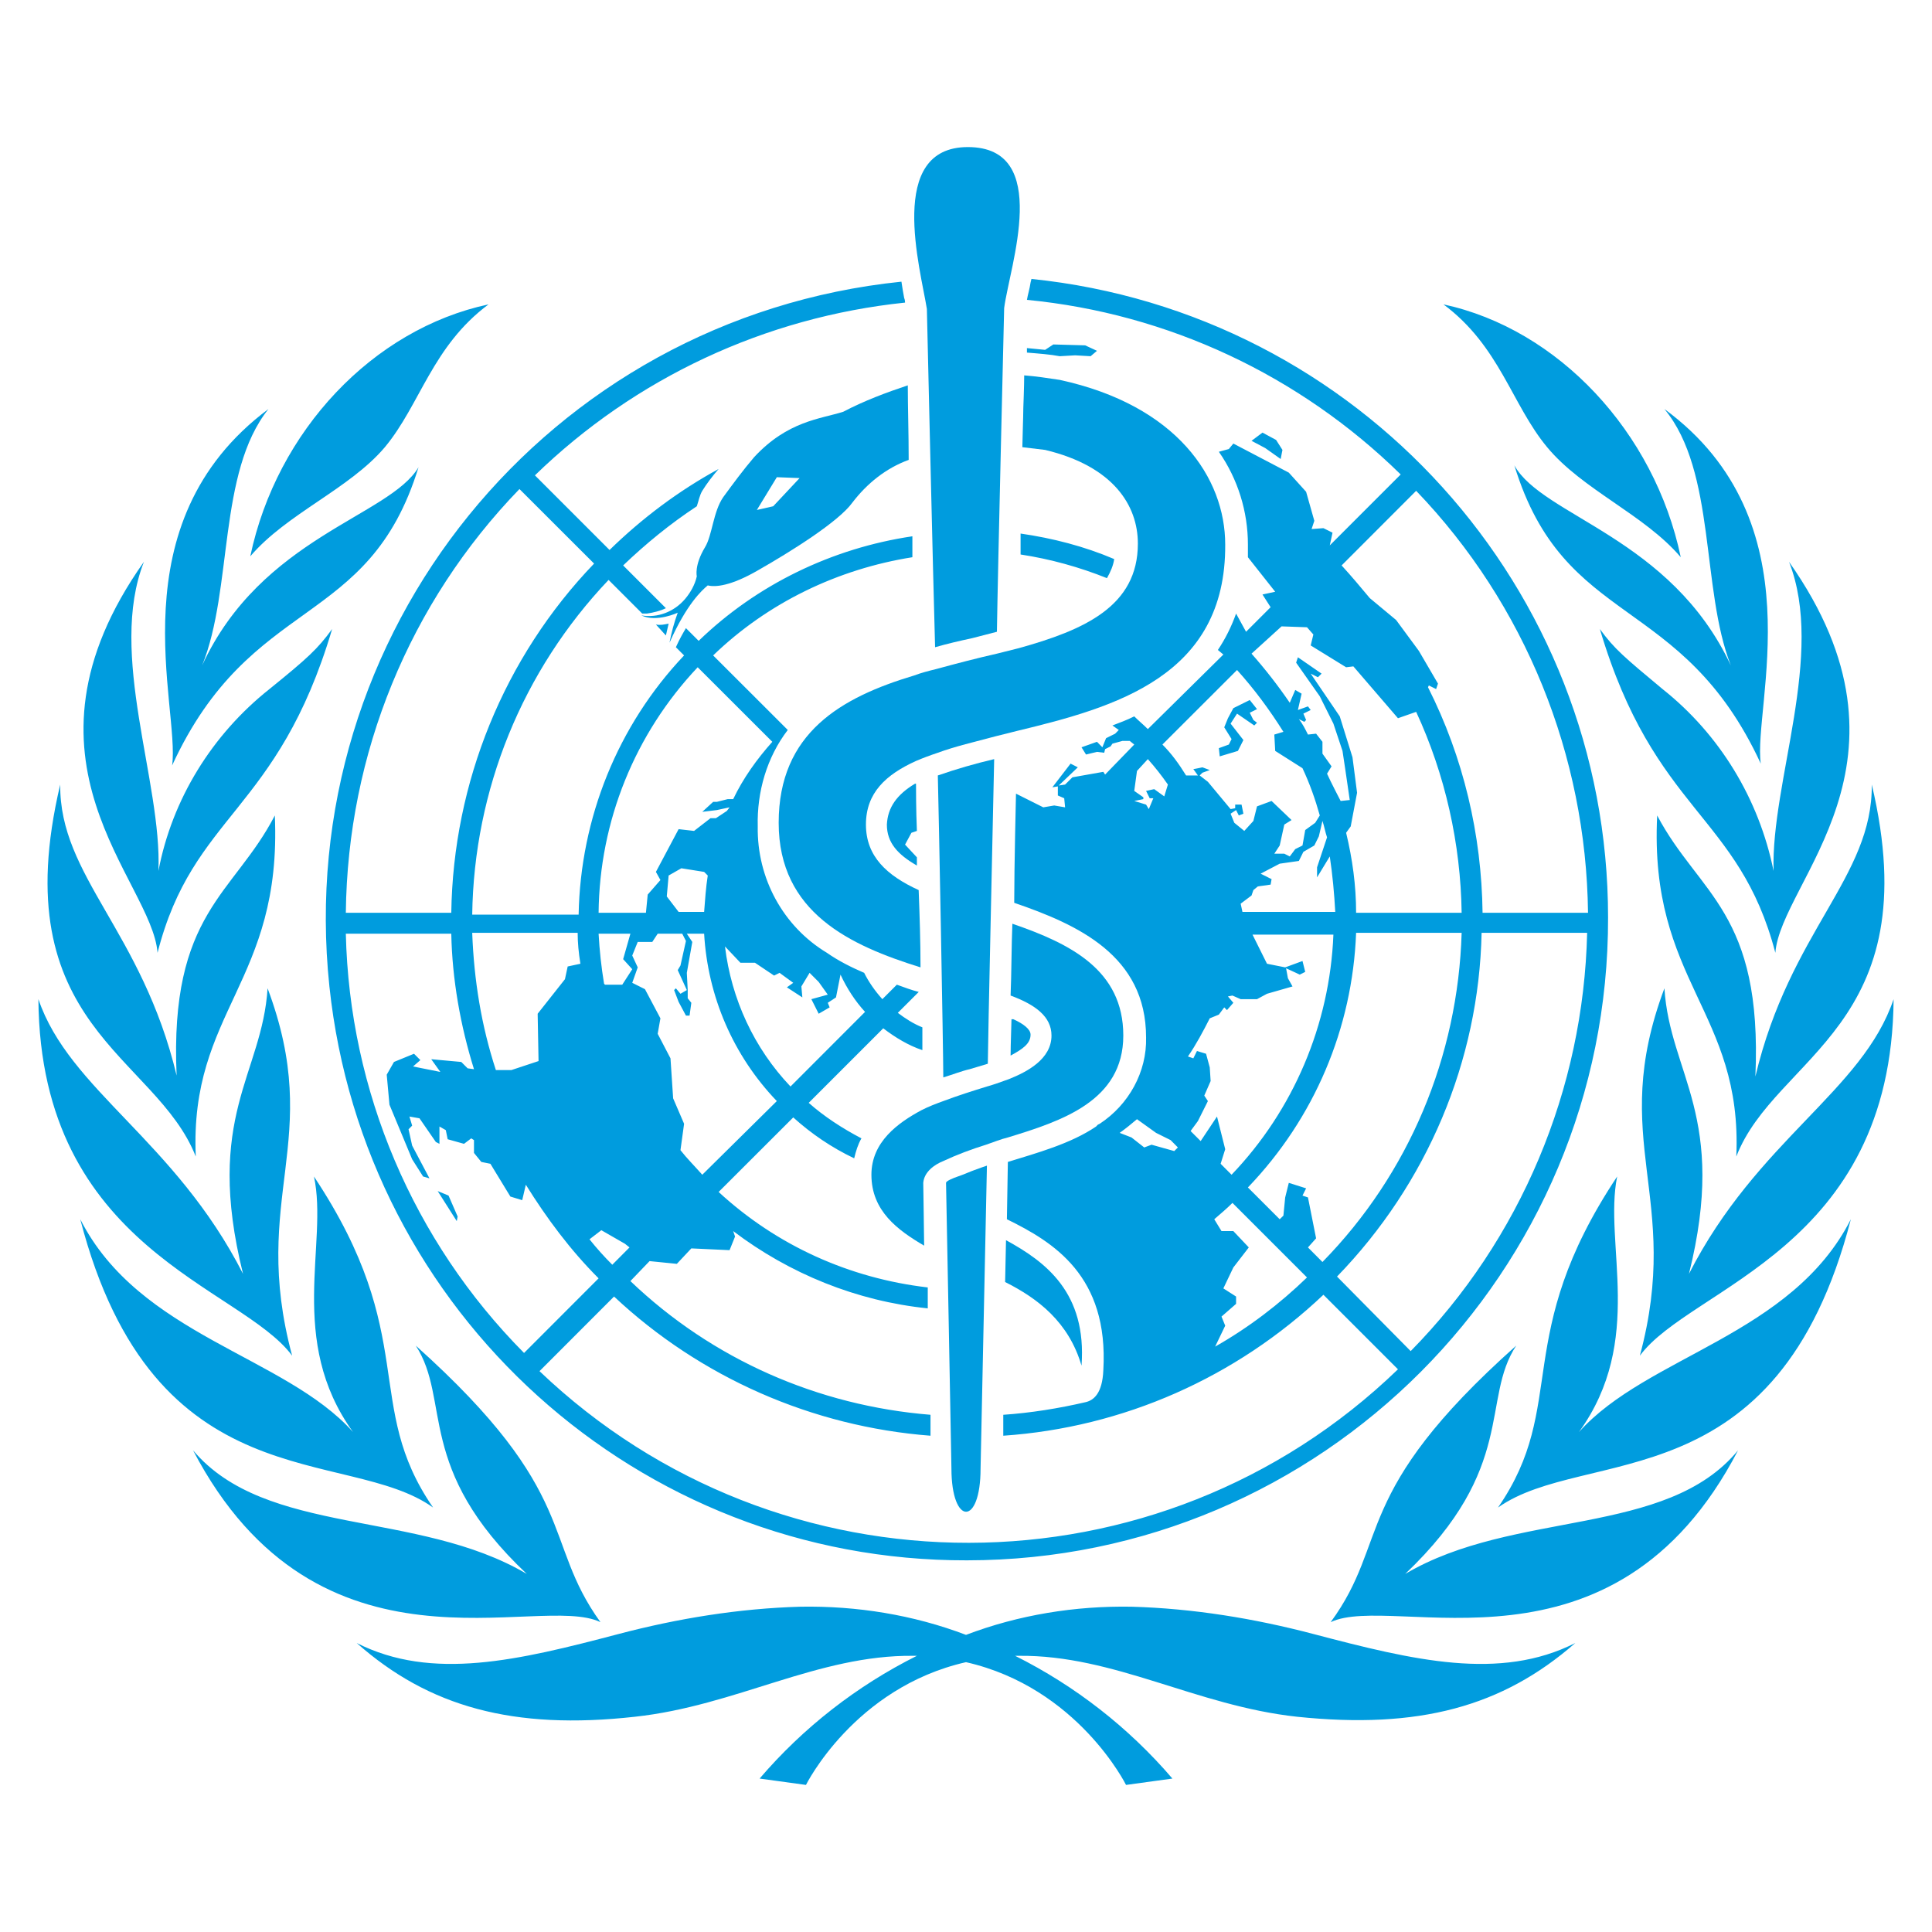 <svg width="24" height="24" viewBox="0 0 24 24" fill="none" xmlns="http://www.w3.org/2000/svg">
<path d="M19.219 5.555C19.659 6.086 20.427 6.391 20.879 6.922C20.552 5.363 19.354 4.087 17.931 3.781C18.631 4.301 18.778 5.024 19.219 5.555ZM2.138 9.509C3.121 7.374 4.578 7.826 5.199 5.804C4.838 6.414 3.245 6.674 2.511 8.266C2.895 7.317 2.703 5.871 3.335 5.081C1.426 6.504 2.239 8.786 2.138 9.509ZM3.9 14.615C4.081 15.44 3.561 16.649 4.386 17.79C3.539 16.841 1.731 16.592 0.997 15.146C1.912 18.682 4.307 17.959 5.38 18.727C4.499 17.451 5.222 16.604 3.9 14.615ZM3.629 16.841C3.098 14.864 4.036 14.175 3.324 12.277C3.256 13.35 2.533 13.87 3.019 15.824C2.172 14.163 0.861 13.542 0.477 12.412C0.5 15.519 2.996 15.982 3.629 16.841ZM7.459 20.151C6.724 19.134 7.221 18.558 5.165 16.716C5.606 17.394 5.154 18.241 6.544 19.552C5.188 18.75 3.301 19.089 2.398 18.016C3.957 20.998 6.69 19.778 7.459 20.151ZM17.456 19.552C18.846 18.23 18.394 17.383 18.835 16.716C16.767 18.558 17.276 19.134 16.53 20.151C17.31 19.778 20.043 20.998 21.591 18.016C20.699 19.1 18.812 18.75 17.456 19.552ZM19.614 17.79C20.439 16.649 19.919 15.451 20.089 14.615C18.767 16.604 19.49 17.451 18.609 18.727C19.693 17.959 22.077 18.682 22.992 15.146C22.258 16.592 20.461 16.841 19.614 17.79ZM16.315 20.298C15.581 20.105 14.824 19.981 14.056 19.959C13.356 19.947 12.655 20.06 12 20.309C11.345 20.06 10.644 19.947 9.944 19.959C9.176 19.981 8.419 20.105 7.685 20.298C6.442 20.625 5.369 20.885 4.431 20.41C5.324 21.201 6.374 21.495 7.888 21.326C9.142 21.19 10.159 20.557 11.345 20.569H11.39C10.644 20.942 9.978 21.461 9.436 22.094L10.012 22.173C10.012 22.173 10.611 20.964 12 20.648C13.389 20.964 13.988 22.173 13.988 22.173L14.564 22.094C14.022 21.461 13.356 20.942 12.61 20.569H12.655C13.841 20.557 14.858 21.19 16.112 21.326C17.626 21.484 18.665 21.201 19.569 20.41C18.631 20.885 17.558 20.625 16.315 20.298ZM3.414 10.13C2.906 11.113 2.104 11.339 2.194 13.361C1.765 11.565 0.737 10.887 0.748 9.746C0.037 12.751 1.934 13.101 2.432 14.367C2.352 12.559 3.505 12.198 3.414 10.13ZM4.126 7.814C3.945 8.063 3.821 8.176 3.347 8.56C2.635 9.125 2.138 9.927 1.968 10.819C2.014 9.712 1.336 8.131 1.788 6.979C0.037 9.453 1.889 10.932 1.957 11.836C2.398 10.108 3.448 10.097 4.126 7.814ZM22.032 10.819C21.851 9.927 21.365 9.125 20.653 8.56C20.179 8.165 20.055 8.063 19.874 7.814C20.552 10.097 21.602 10.108 22.054 11.836C22.122 10.944 23.975 9.464 22.224 6.979C22.676 8.131 21.998 9.712 22.032 10.819ZM23.523 12.412C23.139 13.553 21.828 14.163 20.981 15.824C21.467 13.87 20.744 13.35 20.676 12.277C19.964 14.175 20.902 14.864 20.371 16.841C21.004 15.982 23.5 15.519 23.523 12.412ZM20.586 10.13C20.484 12.198 21.648 12.559 21.569 14.367C22.054 13.113 23.963 12.751 23.252 9.746C23.263 10.899 22.235 11.565 21.806 13.373C21.896 11.328 21.105 11.113 20.586 10.13ZM4.781 5.555C5.222 5.024 5.369 4.301 6.069 3.781C4.634 4.087 3.437 5.352 3.109 6.911C3.561 6.38 4.341 6.075 4.781 5.555ZM18.812 5.781C19.433 7.814 20.891 7.363 21.873 9.486C21.772 8.775 22.585 6.481 20.676 5.081C21.32 5.86 21.128 7.317 21.501 8.266C20.755 6.674 19.162 6.414 18.812 5.781ZM13.841 6.945C13.469 6.786 13.073 6.685 12.678 6.628C12.678 6.719 12.678 6.798 12.678 6.888C13.051 6.945 13.412 7.046 13.751 7.182C13.796 7.103 13.83 7.024 13.841 6.945ZM13.548 4.425L13.627 4.358L13.48 4.29L13.085 4.279L12.983 4.346L12.757 4.324V4.38C12.904 4.392 13.051 4.403 13.164 4.425L13.356 4.414L13.548 4.425ZM12.802 12.853C12.802 12.785 12.712 12.717 12.588 12.661H12.565C12.565 12.717 12.554 12.977 12.554 13.113C12.7 13.034 12.802 12.966 12.802 12.853ZM8.272 7.894C8.283 7.848 8.295 7.792 8.306 7.747C8.249 7.758 8.204 7.769 8.148 7.758L8.272 7.894ZM6.453 6.075L7.38 7.001C6.261 8.165 5.629 9.724 5.606 11.339H4.296C4.318 9.362 5.086 7.487 6.453 6.075ZM5.888 13.282L5.809 13.271L5.73 13.192L5.357 13.158L5.47 13.316L5.131 13.248L5.222 13.169L5.143 13.09L4.894 13.192L4.804 13.35L4.838 13.723L5.12 14.401L5.256 14.615L5.335 14.638L5.12 14.231L5.075 14.028L5.12 13.983L5.086 13.87L5.211 13.892L5.414 14.186L5.459 14.209V13.994L5.538 14.039L5.561 14.152L5.764 14.209L5.854 14.141L5.888 14.163V14.322L5.979 14.434L6.092 14.457L6.34 14.864L6.487 14.909L6.532 14.717C6.792 15.135 7.086 15.53 7.436 15.88L6.51 16.807C5.131 15.417 4.341 13.553 4.296 11.599H5.606C5.617 12.164 5.719 12.74 5.888 13.282ZM7.176 11.588C7.176 11.712 7.188 11.836 7.21 11.972L7.052 12.006L7.018 12.164L6.679 12.593L6.69 13.181L6.352 13.293H6.16C5.979 12.74 5.888 12.175 5.866 11.588H7.176V11.588ZM7.47 15.282L7.764 15.451L7.82 15.496L7.606 15.711C7.504 15.609 7.413 15.508 7.323 15.395L7.47 15.282ZM8.667 8.289L9.594 9.215C9.402 9.43 9.232 9.667 9.108 9.927H9.04L8.905 9.961H8.859L8.724 10.085L8.905 10.063L9.063 10.029L9.029 10.074L8.893 10.164H8.826L8.622 10.322L8.43 10.3L8.148 10.831L8.204 10.932L8.046 11.113L8.024 11.339H7.436C7.447 10.198 7.888 9.114 8.667 8.289ZM9.616 12.119L9.684 12.085L9.854 12.209L9.775 12.265L9.967 12.39L9.955 12.254L10.057 12.085L10.17 12.198L10.283 12.356L10.079 12.412L10.17 12.593L10.306 12.514L10.283 12.457L10.385 12.39L10.441 12.107C10.52 12.277 10.622 12.435 10.746 12.57L9.82 13.497C9.368 13.022 9.085 12.412 9.006 11.757L9.198 11.96H9.379L9.616 12.119ZM8.283 11.136L8.306 10.876L8.464 10.786L8.747 10.831L8.792 10.876C8.769 11.023 8.758 11.181 8.747 11.328H8.43L8.283 11.136ZM7.854 12.04L7.73 12.232H7.515L7.504 12.22C7.47 12.017 7.447 11.802 7.436 11.599H7.831L7.741 11.915L7.854 12.04ZM8.724 14.593C8.634 14.491 8.532 14.389 8.453 14.288L8.498 13.96L8.362 13.644L8.329 13.147L8.17 12.842L8.204 12.65L8.012 12.288L7.854 12.209L7.922 12.017L7.854 11.87L7.922 11.701H8.103L8.17 11.599H8.475L8.521 11.689L8.453 11.994L8.419 12.051L8.532 12.299L8.453 12.345L8.396 12.277L8.374 12.299L8.43 12.446L8.521 12.616H8.566L8.588 12.457L8.543 12.401V12.299L8.532 12.085L8.6 11.701L8.532 11.599H8.747C8.792 12.378 9.108 13.113 9.65 13.678L8.724 14.593ZM16.609 15.858C17.727 14.706 18.372 13.181 18.405 11.588H19.716C19.671 13.531 18.891 15.395 17.524 16.784L16.609 15.858ZM16.248 15.496L16.349 15.383L16.248 14.875L16.18 14.852L16.225 14.762L16.01 14.694L15.965 14.875L15.943 15.101L15.897 15.146L15.502 14.751C16.327 13.892 16.801 12.774 16.846 11.588H18.157C18.112 13.124 17.502 14.581 16.428 15.677L16.248 15.496ZM15.095 16.728L15.22 16.468L15.174 16.355L15.355 16.197V16.106L15.197 16.005L15.321 15.745L15.513 15.496L15.321 15.293H15.174L15.084 15.146C15.163 15.078 15.242 15.011 15.31 14.943L16.236 15.869C15.897 16.197 15.513 16.491 15.095 16.728ZM14.915 14.175L14.79 14.05L14.881 13.926L15.005 13.678L14.96 13.61L15.039 13.429L15.028 13.26L14.982 13.09L14.869 13.056L14.824 13.147L14.757 13.124C14.858 12.977 14.948 12.808 15.028 12.65L15.141 12.604L15.208 12.514L15.242 12.548L15.321 12.457L15.254 12.378L15.31 12.367L15.412 12.412H15.615L15.739 12.345L16.056 12.254L15.999 12.152L15.976 12.028L16.146 12.107L16.214 12.073L16.18 11.938L15.965 12.017L15.739 11.972L15.559 11.61H16.564C16.519 12.729 16.067 13.791 15.299 14.593L15.163 14.457L15.22 14.276L15.118 13.87L14.915 14.175ZM14.44 9.249L15.367 8.323C15.581 8.56 15.773 8.82 15.943 9.091L15.83 9.125L15.841 9.328L16.18 9.543C16.27 9.735 16.338 9.927 16.395 10.13L16.338 10.221L16.214 10.311L16.18 10.503L16.09 10.548L16.022 10.639L15.954 10.605H15.83L15.897 10.503L15.954 10.243L16.044 10.187L15.796 9.95L15.615 10.017L15.57 10.198L15.457 10.322L15.333 10.221L15.287 10.108L15.355 10.063L15.389 10.13L15.446 10.108L15.423 9.995H15.344V10.04L15.287 10.051L15.005 9.712L14.903 9.633L14.937 9.599L15.028 9.566L14.937 9.532C14.937 9.532 14.835 9.554 14.824 9.554L14.881 9.633H14.734C14.643 9.486 14.553 9.362 14.44 9.249ZM14.587 14.299L14.305 14.22L14.214 14.254L14.056 14.13L13.909 14.073C13.988 14.017 14.056 13.96 14.124 13.903L14.361 14.073L14.542 14.163L14.632 14.254L14.587 14.299ZM14.09 9.95L14.203 9.927V9.904L14.09 9.825L14.124 9.577L14.259 9.43C14.35 9.532 14.429 9.633 14.508 9.746L14.463 9.893L14.338 9.803L14.237 9.825L14.282 9.916H14.327L14.271 10.051L14.237 9.995L14.09 9.95ZM15.66 10.853L15.897 10.729L16.135 10.695L16.191 10.582L16.327 10.503L16.383 10.39L16.428 10.198C16.451 10.266 16.462 10.334 16.485 10.402L16.361 10.774V10.899L16.519 10.639C16.553 10.865 16.575 11.102 16.587 11.328H15.434L15.412 11.226L15.547 11.124L15.57 11.057L15.626 11.011L15.784 10.989L15.796 10.921L15.66 10.853ZM15.92 7.781L16.236 7.792L16.315 7.882L16.282 8.018L16.722 8.289L16.812 8.278L17.366 8.922L17.592 8.843C17.953 9.622 18.145 10.481 18.157 11.339H16.846C16.846 11 16.801 10.673 16.722 10.345L16.779 10.266L16.858 9.848L16.801 9.407L16.643 8.899L16.282 8.368L16.372 8.413L16.417 8.368L16.123 8.165L16.101 8.232L16.395 8.65L16.564 8.989L16.677 9.328L16.711 9.554L16.767 9.938L16.654 9.95C16.654 9.95 16.53 9.712 16.485 9.611L16.541 9.52L16.428 9.362V9.215L16.349 9.114L16.248 9.125C16.214 9.057 16.18 8.989 16.135 8.933L16.203 8.967L16.225 8.944L16.191 8.865L16.282 8.82L16.248 8.775L16.123 8.82L16.169 8.617L16.09 8.571L16.022 8.73C15.875 8.515 15.717 8.312 15.547 8.12L15.92 7.781ZM17.592 6.097C18.948 7.509 19.704 9.385 19.727 11.339H18.417C18.405 10.368 18.179 9.407 17.739 8.537L17.75 8.515L17.84 8.56L17.863 8.492L17.626 8.086L17.343 7.702L17.016 7.43C16.903 7.295 16.79 7.159 16.666 7.024L17.592 6.097ZM12.011 19.383C16.417 19.383 19.987 15.801 19.976 11.396C19.976 7.306 16.88 3.883 12.813 3.465L12.802 3.51C12.791 3.589 12.768 3.657 12.757 3.725C14.508 3.894 16.146 4.663 17.4 5.894L16.519 6.775L16.553 6.617L16.44 6.561L16.293 6.572L16.327 6.47L16.225 6.109L16.01 5.871L15.321 5.51L15.265 5.578L15.141 5.612C15.378 5.951 15.502 6.357 15.502 6.764C15.502 6.82 15.502 6.866 15.502 6.922L15.841 7.351L15.683 7.385L15.784 7.543L15.479 7.848L15.355 7.622C15.299 7.781 15.22 7.939 15.129 8.074L15.197 8.131L14.259 9.057C14.203 9.001 14.146 8.955 14.09 8.899C14 8.944 13.909 8.978 13.819 9.012L13.898 9.068L13.853 9.114L13.74 9.17L13.694 9.283L13.627 9.215L13.435 9.283L13.491 9.373L13.627 9.34L13.717 9.351L13.728 9.306L13.796 9.272L13.819 9.238L13.943 9.204H14.034L14.09 9.249L13.728 9.622L13.706 9.588L13.322 9.656L13.231 9.746L13.152 9.758L13.389 9.532L13.299 9.486L13.073 9.78L13.141 9.769V9.882L13.22 9.916L13.231 10.029L13.096 10.006L12.96 10.029L12.621 9.859C12.621 9.859 12.599 10.763 12.599 11.215C13.389 11.486 14.237 11.87 14.237 12.887C14.248 13.316 14.022 13.723 13.661 13.96L13.638 13.971L13.616 13.994C13.299 14.209 12.881 14.322 12.52 14.434L12.508 15.146C13.085 15.429 13.774 15.847 13.706 17.021C13.694 17.315 13.582 17.394 13.491 17.417C13.152 17.496 12.802 17.552 12.463 17.575C12.463 17.665 12.463 17.756 12.463 17.835C13.954 17.733 15.355 17.112 16.44 16.084L17.366 17.01C14.395 19.88 9.684 19.88 6.702 17.033L7.628 16.106C8.701 17.112 10.091 17.722 11.559 17.835C11.559 17.756 11.559 17.665 11.559 17.575C10.159 17.462 8.848 16.886 7.831 15.914L8.069 15.666L8.408 15.7L8.588 15.508L9.063 15.53L9.131 15.361L9.108 15.293C9.808 15.824 10.644 16.163 11.525 16.253C11.525 16.152 11.525 16.061 11.525 15.993C10.554 15.88 9.65 15.474 8.927 14.807L9.854 13.881C10.079 14.084 10.328 14.254 10.611 14.389C10.633 14.299 10.656 14.22 10.701 14.141C10.464 14.017 10.238 13.87 10.046 13.7L10.972 12.774C11.119 12.887 11.288 12.989 11.458 13.045C11.458 12.955 11.458 12.853 11.458 12.762C11.345 12.717 11.243 12.65 11.153 12.582L11.413 12.322C11.322 12.299 11.232 12.265 11.141 12.232L10.961 12.412C10.87 12.311 10.791 12.198 10.735 12.085C10.577 12.017 10.418 11.938 10.272 11.836C9.729 11.509 9.402 10.91 9.413 10.266C9.402 9.837 9.526 9.407 9.786 9.068L8.859 8.142C9.537 7.487 10.407 7.069 11.334 6.922C11.334 6.832 11.334 6.741 11.334 6.662C10.339 6.809 9.402 7.261 8.679 7.961L8.521 7.803C8.487 7.86 8.441 7.939 8.396 8.04L8.498 8.142C7.673 9.012 7.21 10.164 7.188 11.362H5.866C5.888 9.814 6.487 8.334 7.56 7.204L7.978 7.622C8.001 7.622 8.012 7.622 8.035 7.622C8.114 7.611 8.204 7.589 8.272 7.555L7.741 7.024C8.024 6.753 8.329 6.504 8.656 6.289C8.679 6.222 8.69 6.154 8.724 6.097C8.78 6.007 8.848 5.917 8.927 5.826C8.43 6.097 7.978 6.436 7.572 6.832L6.645 5.905C7.888 4.697 9.503 3.94 11.243 3.759C11.243 3.725 11.232 3.702 11.232 3.702C11.22 3.635 11.209 3.578 11.198 3.499C6.803 3.951 3.629 7.871 4.092 12.254C4.521 16.31 7.933 19.394 12.011 19.383ZM15.931 5.589L15.852 5.465L15.683 5.374L15.547 5.476L15.717 5.566L15.909 5.702L15.931 5.589ZM15.141 9.294L15.152 9.396L15.378 9.328L15.446 9.193L15.287 8.989L15.367 8.865L15.581 9.012L15.615 8.978L15.57 8.944L15.525 8.854L15.615 8.809L15.525 8.696L15.321 8.797L15.254 8.922L15.208 9.035L15.299 9.181L15.265 9.249L15.141 9.294ZM5.674 15.169L5.685 15.112L5.572 14.852L5.437 14.796L5.674 15.169ZM11.017 10.243C11.017 10.469 11.153 10.616 11.39 10.752C11.39 10.752 11.39 10.718 11.39 10.65L11.243 10.492L11.322 10.345L11.39 10.322C11.379 10.063 11.379 9.78 11.379 9.735H11.367C11.141 9.871 11.028 10.029 11.017 10.243Z" fill="#009CDE"/>
<path d="M12.486 15.926C12.892 16.129 13.277 16.423 13.435 16.965C13.502 16.061 12.994 15.677 12.497 15.406L12.486 15.926Z" fill="#009CDE"/>
<path d="M15.22 6.764C15.22 5.939 14.621 5.035 13.164 4.719C13.017 4.697 12.87 4.674 12.723 4.663C12.723 4.787 12.712 5.069 12.712 5.069C12.712 5.16 12.7 5.487 12.7 5.555C12.791 5.566 12.892 5.578 12.983 5.589C13.83 5.792 14.135 6.278 14.135 6.753C14.135 7.532 13.469 7.826 12.655 8.052L12.384 8.12C12.136 8.176 11.876 8.244 11.627 8.312C11.537 8.334 11.446 8.357 11.356 8.391C10.452 8.662 9.673 9.102 9.673 10.221C9.673 11.339 10.565 11.746 11.435 12.017C11.435 11.701 11.424 11.373 11.412 11.057C11.017 10.876 10.757 10.639 10.757 10.243C10.757 9.848 11.006 9.622 11.379 9.453C11.458 9.419 11.548 9.385 11.65 9.351C11.864 9.272 12.113 9.215 12.361 9.148L12.633 9.08C13.853 8.786 15.231 8.402 15.22 6.764Z" fill="#009CDE"/>
<path d="M10.825 14.593C10.825 15.044 11.153 15.282 11.48 15.474C11.48 15.395 11.469 14.706 11.469 14.694C11.48 14.559 11.605 14.468 11.718 14.423C11.887 14.344 12.068 14.276 12.249 14.22C12.35 14.186 12.429 14.152 12.52 14.13C13.186 13.926 13.954 13.678 13.954 12.864C13.954 12.051 13.299 11.723 12.576 11.475C12.565 11.735 12.565 12.107 12.554 12.367C12.859 12.48 13.062 12.627 13.062 12.864C13.062 13.158 12.757 13.316 12.531 13.406C12.441 13.44 12.305 13.486 12.26 13.497C12.079 13.553 11.898 13.61 11.718 13.678C11.627 13.711 11.537 13.745 11.447 13.791C11.153 13.949 10.825 14.186 10.825 14.593Z" fill="#009CDE"/>
<path d="M11.277 4.787C11.006 4.877 10.735 4.979 10.475 5.115C10.193 5.205 9.786 5.228 9.368 5.679C9.232 5.838 9.108 6.007 8.984 6.176C8.859 6.357 8.848 6.651 8.758 6.798C8.622 7.024 8.656 7.159 8.656 7.159C8.634 7.261 8.577 7.363 8.509 7.442C8.374 7.6 8.17 7.679 7.967 7.645C8.159 7.735 8.419 7.611 8.419 7.611C8.374 7.735 8.34 7.86 8.317 7.984C8.532 7.498 8.724 7.329 8.792 7.272C8.882 7.295 9.074 7.284 9.424 7.08C9.82 6.854 10.418 6.481 10.588 6.244C10.769 6.007 11.006 5.815 11.288 5.713C11.288 5.374 11.277 5.058 11.277 4.787ZM9.605 6.289L9.402 6.335L9.65 5.928L9.933 5.939L9.605 6.289Z" fill="#009CDE"/>
<path d="M12.102 14.536C12.068 14.547 11.966 14.593 11.898 14.615C11.831 14.638 11.752 14.672 11.752 14.694C11.752 14.694 11.819 18.174 11.819 18.241C11.819 18.953 12.181 18.965 12.181 18.241C12.181 18.196 12.26 14.48 12.26 14.48C12.26 14.48 12.158 14.514 12.102 14.536Z" fill="#009CDE"/>
<path d="M11.718 13.384C11.831 13.35 11.944 13.305 12.045 13.282C12.124 13.26 12.192 13.237 12.271 13.214C12.271 13 12.339 9.972 12.35 9.43C12.113 9.486 11.876 9.554 11.65 9.633C11.661 10.04 11.718 13.056 11.718 13.384Z" fill="#009CDE"/>
<path d="M12.023 1.827C11.006 1.827 11.435 3.341 11.514 3.838C11.514 3.861 11.593 7.261 11.616 8.04C11.774 7.995 11.921 7.961 12.079 7.927L12.384 7.848C12.395 7.091 12.474 3.849 12.474 3.827C12.542 3.307 13.073 1.827 12.023 1.827Z" fill="#009CDE"/>
</svg>
